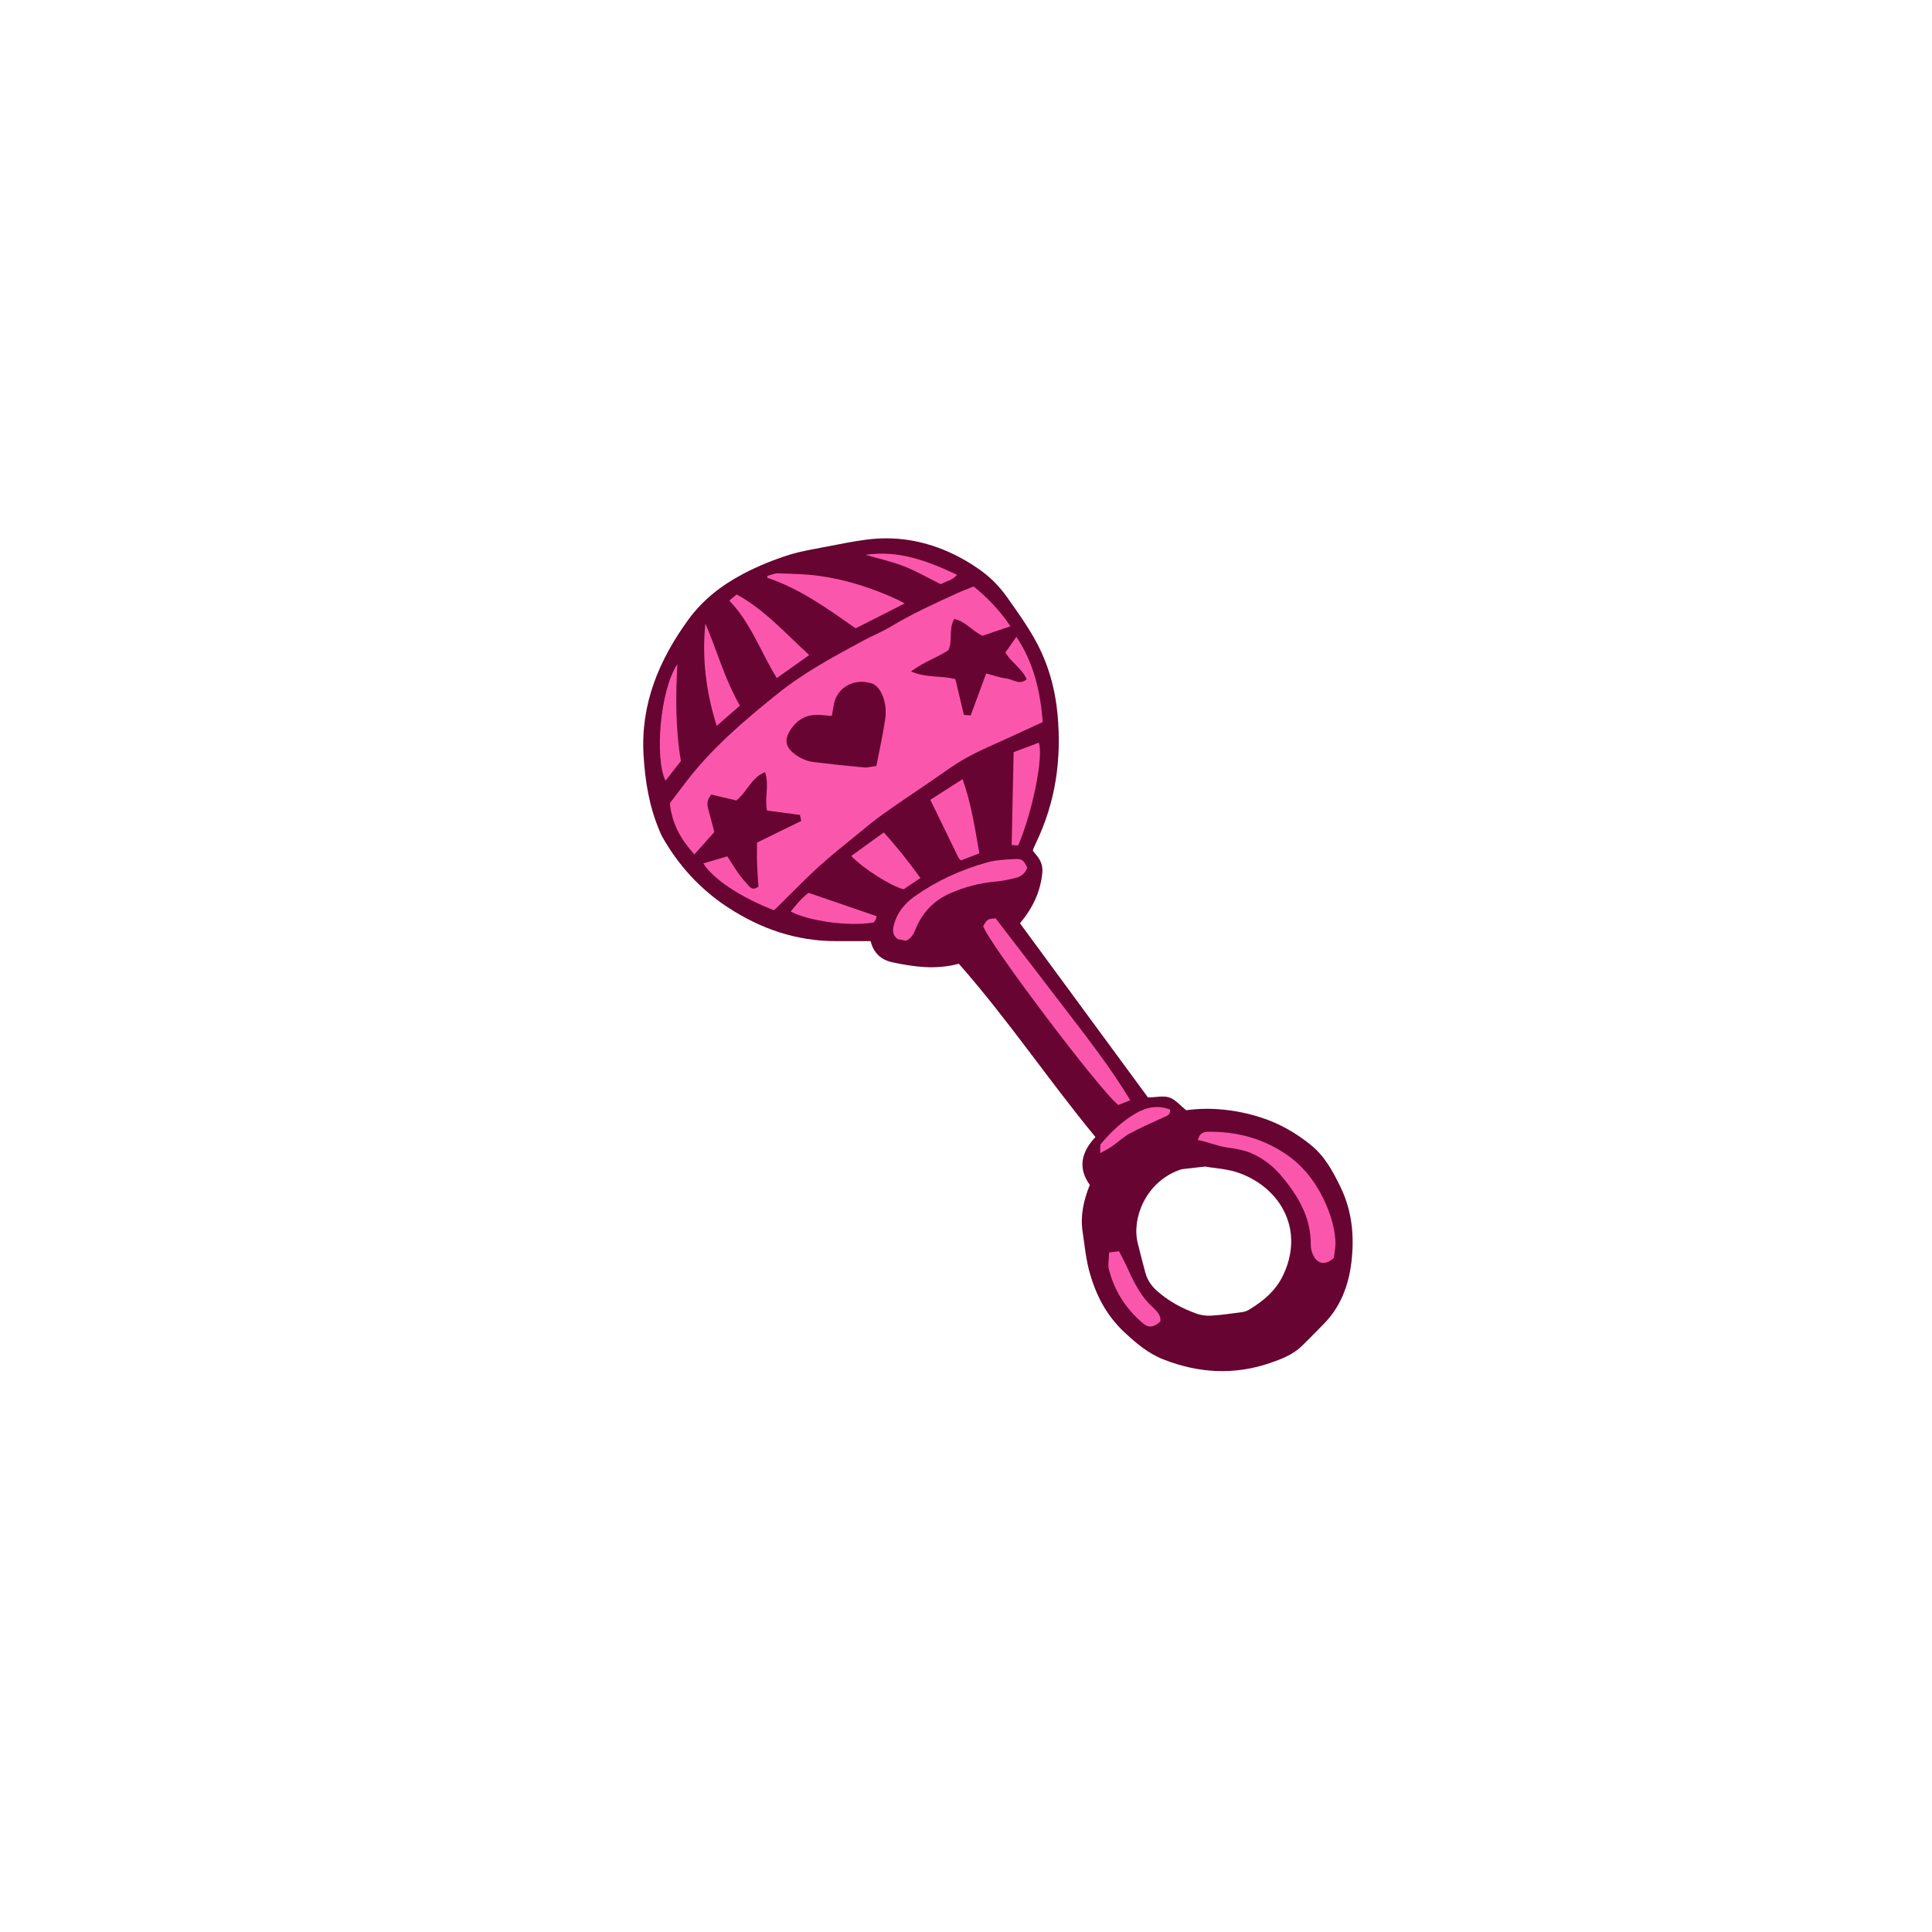 <svg version="1.1" id="svg" xmlns="http://www.w3.org/2000/svg" xmlns:xlink="http://www.w3.org/1999/xlink" x="0px" y="0px"
	 width="200px" height="200px" viewBox="0 0 200 200" enable-background="new 0 0 200 200" xml:space="preserve">
<path class="stroke" fill="#670431"  fill-rule="evenodd" clip-rule="evenodd" d="M99.257,99.768c-2.408,0.644-4.659,0.32-6.888-0.153
	c-1.134-0.241-1.949-0.952-2.244-2.191c-1.195,0-2.373-0.004-3.552,0.001c-4.12,0.017-7.857-1.283-11.249-3.51
	c-2.849-1.87-5.119-4.352-6.795-7.344c-0.106-0.189-0.181-0.396-0.266-0.596c-1.061-2.497-1.484-5.119-1.643-7.815
	c-0.31-5.283,1.594-9.815,4.614-13.984c1.508-2.081,3.469-3.603,5.75-4.797c1.529-0.8,3.108-1.439,4.736-1.949
	c1.238-0.388,2.538-0.587,3.816-0.836c1.374-0.267,2.75-0.544,4.136-0.728c2.672-0.355,5.271-0.022,7.791,0.962
	c1.433,0.56,2.757,1.295,4.009,2.184c1.083,0.77,1.996,1.708,2.755,2.776c1.027,1.446,2.067,2.898,2.928,4.446
	c1.329,2.39,2.067,4.982,2.323,7.725c0.431,4.631-0.198,9.066-2.223,13.277c-0.094,0.197-0.184,0.395-0.271,0.595
	c-0.023,0.056-0.03,0.119-0.061,0.243c0.128,0.158,0.28,0.347,0.434,0.535c0.413,0.506,0.606,1.082,0.544,1.735
	c-0.189,1.954-0.979,3.643-2.313,5.235c4.422,6.017,8.88,12.082,13.252,18.032c0.834-0.018,1.593-0.209,2.216,0.002
	c0.625,0.212,1.114,0.824,1.734,1.316c2.498-0.335,5.077-0.078,7.606,0.71c1.956,0.609,3.7,1.593,5.296,2.883
	c1.458,1.179,2.3,2.757,3.092,4.391c1.194,2.467,1.431,5.097,1.113,7.751c-0.288,2.412-1.127,4.654-2.904,6.433
	c-0.749,0.75-1.479,1.519-2.24,2.255c-0.921,0.89-2.089,1.339-3.271,1.745c-3.729,1.281-7.417,1.057-11.05-0.371
	c-1.589-0.625-2.861-1.708-4.101-2.876c-1.793-1.689-2.867-3.768-3.518-6.065c-0.396-1.397-0.531-2.872-0.746-4.316
	c-0.244-1.647,0.111-3.213,0.75-4.806c-1.256-1.739-0.892-3.392,0.584-4.959C108.542,111.819,104.312,105.495,99.257,99.768z
	 M124.745,120.761c-0.97,0.109-1.65,0.181-2.329,0.266c-0.152,0.019-0.301,0.08-0.445,0.135c-3.399,1.294-4.823,4.983-4.195,7.519
	c0.254,1.026,0.518,2.05,0.792,3.071c0.2,0.743,0.617,1.359,1.188,1.867c1.202,1.071,2.597,1.826,4.1,2.366
	c0.483,0.173,1.042,0.242,1.556,0.209c1.085-0.07,2.166-0.227,3.244-0.374c0.239-0.033,0.483-0.139,0.691-0.267
	c1.429-0.871,2.68-1.908,3.441-3.46c2.261-4.61-0.063-9.016-4.468-10.65C127.115,120.997,125.765,120.946,124.745,120.761z"/>
<path fill-rule="evenodd" clip-rule="evenodd" fill="#fa57ac" class="fill" d="M78.514,91.779c-0.051-0.81-0.117-1.583-0.143-2.358
	c-0.024-0.74-0.005-1.482-0.005-2.193c1.568-0.769,3.046-1.494,4.58-2.246c-0.046-0.208-0.091-0.405-0.14-0.625
	c-1.133-0.15-2.241-0.296-3.401-0.45c-0.28-1.282,0.248-2.602-0.203-3.98c-1.441,0.572-1.853,2.045-2.976,2.937
	c-0.825-0.194-1.718-0.405-2.595-0.612c-0.428,0.502-0.467,0.986-0.312,1.526c0.223,0.774,0.416,1.558,0.625,2.355
	c-0.685,0.769-1.339,1.505-2.063,2.318c-1.38-1.536-2.33-3.159-2.535-5.308c0.515-0.677,1.094-1.441,1.677-2.203
	c2.693-3.52,6.028-6.359,9.466-9.118c2.719-2.182,5.748-3.813,8.784-5.455c0.985-0.533,2.034-0.956,2.993-1.53
	c2.196-1.316,4.512-2.382,6.836-3.435c0.538-0.244,1.092-0.449,1.69-0.692c1.436,1.165,2.7,2.471,3.809,4.124
	c-1.027,0.348-1.975,0.669-2.881,0.977c-1.057-0.442-1.694-1.466-2.93-1.731c-0.621,0.984-0.14,2.164-0.605,3.219
	c-1.128,0.766-2.546,1.203-3.877,2.208c1.577,0.697,3.12,0.402,4.592,0.798c0.289,1.214,0.575,2.417,0.88,3.699
	c0.192,0.017,0.418,0.036,0.703,0.061c0.544-1.473,1.068-2.895,1.606-4.352c0.738,0.192,1.413,0.452,2.108,0.525
	c0.659,0.069,1.306,0.729,2.084,0.088c-0.473-1.136-1.594-1.743-2.206-2.777c0.357-0.509,0.712-1.015,1.141-1.625
	c1.829,2.738,2.479,5.712,2.729,8.823c-1.136,0.522-2.21,1.012-3.279,1.509c-1.554,0.722-3.146,1.37-4.64,2.198
	c-1.329,0.736-2.55,1.669-3.811,2.525c-1.596,1.084-3.199,2.159-4.773,3.275c-0.861,0.611-1.677,1.286-2.494,1.956
	c-1.421,1.166-2.87,2.302-4.228,3.538c-1.472,1.341-2.853,2.783-4.274,4.18c-0.109,0.107-0.224,0.208-0.324,0.301
	c-3.434-1.334-6.269-3.195-7.315-4.854c0.849-0.248,1.666-0.485,2.483-0.724c0.451,0.689,0.82,1.3,1.236,1.878
	c0.308,0.427,0.663,0.822,1.018,1.212C77.806,92.034,78.119,92.097,78.514,91.779z M90.721,79.295c0.326-1.689,0.68-3.235,0.907-4.8
	c0.143-0.987,0.041-2.009-0.467-2.902c-0.2-0.351-0.556-0.741-0.919-0.85c-2.075-0.623-3.752,0.638-3.961,2.396
	c-0.039,0.323-0.117,0.641-0.179,0.977c-0.484-0.044-0.853-0.086-1.223-0.109c-1.419-0.088-2.456,0.522-3.163,1.737
	c-0.484,0.833-0.384,1.529,0.345,2.15c0.629,0.538,1.362,0.894,2.179,0.995c1.727,0.214,3.458,0.396,5.19,0.555
	C89.812,79.48,90.21,79.36,90.721,79.295z"/>
<path fill-rule="evenodd" clip-rule="evenodd" fill="#fa57ac" class="fill" d="M117.005,113.895c-0.557,0.219-0.918,0.361-1.24,0.488
	c-1.858-1.407-13.673-17.09-13.985-18.529c0.442-0.711,0.442-0.711,1.277-0.793c2.344,3.049,4.717,6.123,7.073,9.209
	C112.485,107.354,114.891,110.404,117.005,113.895z"/>
<path fill-rule="evenodd" clip-rule="evenodd" fill="#fa57ac" class="fill" d="M124.003,118.01c0.17-0.68,0.556-0.844,1.073-0.85
	c2.844-0.029,5.472,0.627,7.884,2.21c1.815,1.191,3.111,2.817,4.025,4.696c0.657,1.352,1.16,2.834,1.256,4.376
	c0.038,0.61-0.105,1.232-0.158,1.776c-0.8,0.742-1.593,0.682-2.069-0.146c-0.193-0.336-0.324-0.765-0.319-1.15
	c0.037-2.904-1.335-5.185-3.135-7.292c-0.826-0.967-1.833-1.717-2.971-2.227c-0.751-0.336-1.607-0.483-2.433-0.595
	C126.07,118.662,125.085,118.229,124.003,118.01z"/>
<path fill-rule="evenodd" clip-rule="evenodd" fill="#fa57ac" class="fill" d="M93.649,62.469c-1.779,0.903-3.384,1.717-5.077,2.576
	c-2.865-2.008-5.73-4.094-9.136-5.231c0-0.065,0-0.13,0-0.196c0.368-0.094,0.739-0.277,1.103-0.265
	c1.426,0.048,2.863,0.069,4.273,0.264c2.819,0.391,5.51,1.265,8.094,2.459C93.096,62.165,93.278,62.272,93.649,62.469z"/>
<path fill-rule="evenodd" clip-rule="evenodd" fill="#fa57ac" class="fill" d="M93.793,97.384c-0.3-0.057-0.603-0.115-0.864-0.165
	c-0.466-0.355-0.541-0.794-0.437-1.282c0.287-1.35,1.122-2.387,2.181-3.137c2.27-1.607,4.793-2.761,7.471-3.513
	c0.941-0.265,1.957-0.311,2.943-0.361c0.73-0.038,0.9,0.149,1.251,0.897c-0.19,0.566-0.623,0.913-1.187,1.053
	c-0.691,0.172-1.396,0.328-2.104,0.387c-1.662,0.139-3.238,0.569-4.754,1.243c-1.543,0.687-2.65,1.807-3.366,3.336
	C94.671,96.391,94.531,97.041,93.793,97.384z"/>
<path fill-rule="evenodd" clip-rule="evenodd" fill="#fa57ac" class="fill" d="M75.492,62.17c0.273-0.225,0.481-0.396,0.768-0.631
	c2.89,1.572,5.028,4.014,7.511,6.272c-1.163,0.825-2.258,1.602-3.357,2.381C78.737,67.482,77.731,64.482,75.492,62.17z"/>
<path fill-rule="evenodd" clip-rule="evenodd" fill="#fa57ac" class="fill" d="M99.464,89.071c-0.13-0.152-0.206-0.212-0.245-0.292
	c-0.954-1.953-1.904-3.908-2.913-5.983c1.093-0.699,2.174-1.389,3.342-2.137c0.91,2.573,1.281,5.112,1.732,7.679
	C100.711,88.595,100.11,88.824,99.464,89.071z"/>
<path fill-rule="evenodd" clip-rule="evenodd" fill="#fa57ac" class="fill" d="M105.402,87.522c-0.238-0.016-0.442-0.029-0.673-0.043
	c0.066-3.208,0.133-6.363,0.201-9.613c0.897-0.339,1.752-0.662,2.608-0.985C108.045,78.35,106.871,84.091,105.402,87.522z"/>
<path fill-rule="evenodd" clip-rule="evenodd" fill="#fa57ac" class="fill" d="M95.279,90.89c-0.647,0.436-1.208,0.813-1.733,1.167
	c-1.291-0.307-4.17-2.132-5.426-3.445c1.105-0.8,2.198-1.592,3.366-2.438C92.853,87.675,94.062,89.199,95.279,90.89z"/>
<path fill-rule="evenodd" clip-rule="evenodd" fill="#fa57ac" class="fill" d="M76.595,73.051c-0.806,0.699-1.547,1.342-2.405,2.087
	c-1.115-3.549-1.53-7.013-1.171-10.586C74.229,67.354,75.022,70.317,76.595,73.051z"/>
<path fill-rule="evenodd" clip-rule="evenodd" fill="#fa57ac" class="fill" d="M70.483,78.781c-0.542,0.694-1.053,1.348-1.591,2.037
	c-1.129-2.328-0.58-9.344,1.228-12.059C69.939,72.083,69.921,75.401,70.483,78.781z"/>
<path fill-rule="evenodd" clip-rule="evenodd" fill="#fa57ac" class="fill" d="M114.815,129.659c0.358-0.045,0.643-0.082,1.021-0.13
	c0.286,0.56,0.571,1.067,0.809,1.596c0.588,1.303,1.203,2.588,2.157,3.674c0.203,0.231,0.451,0.424,0.662,0.649
	c0.359,0.384,0.74,0.764,0.653,1.351c-0.701,0.618-1.196,0.699-1.812,0.177c-1.779-1.508-2.979-3.394-3.535-5.67
	c-0.036-0.148-0.031-0.31-0.025-0.464C114.759,130.502,114.784,130.164,114.815,129.659z"/>
<path fill-rule="evenodd" clip-rule="evenodd" fill="#fa57ac" class="fill" d="M81.852,94.362c0.552-0.675,1.07-1.338,1.848-1.935
	c2.323,0.797,4.681,1.605,7.046,2.417c-0.056,0.202-0.065,0.297-0.107,0.373c-0.059,0.106-0.142,0.198-0.2,0.277
	C87.788,95.943,83.703,95.329,81.852,94.362z"/>
<path fill-rule="evenodd" clip-rule="evenodd" fill="#fa57ac" class="fill" d="M89.605,57.437c3.41-0.516,6.431,0.636,9.471,2.068
	c-0.504,0.609-1.191,0.66-1.689,0.974c-1.318-0.653-2.533-1.361-3.828-1.866C92.283,58.114,90.927,57.82,89.605,57.437z"/>
<path fill-rule="evenodd" clip-rule="evenodd" fill="#fa57ac" class="fill" d="M121.135,114.867c0.021,0.583-0.348,0.643-0.652,0.785
	c-1.177,0.545-2.371,1.057-3.511,1.673c-0.672,0.364-1.244,0.912-1.878,1.354c-0.316,0.221-0.668,0.39-1.193,0.691
	c0-0.426-0.015-0.64,0.008-0.849c0.009-0.079,0.102-0.152,0.161-0.223c1.004-1.194,2.149-2.248,3.488-3.036
	C118.645,114.624,119.849,114.358,121.135,114.867z"/>
</svg>
